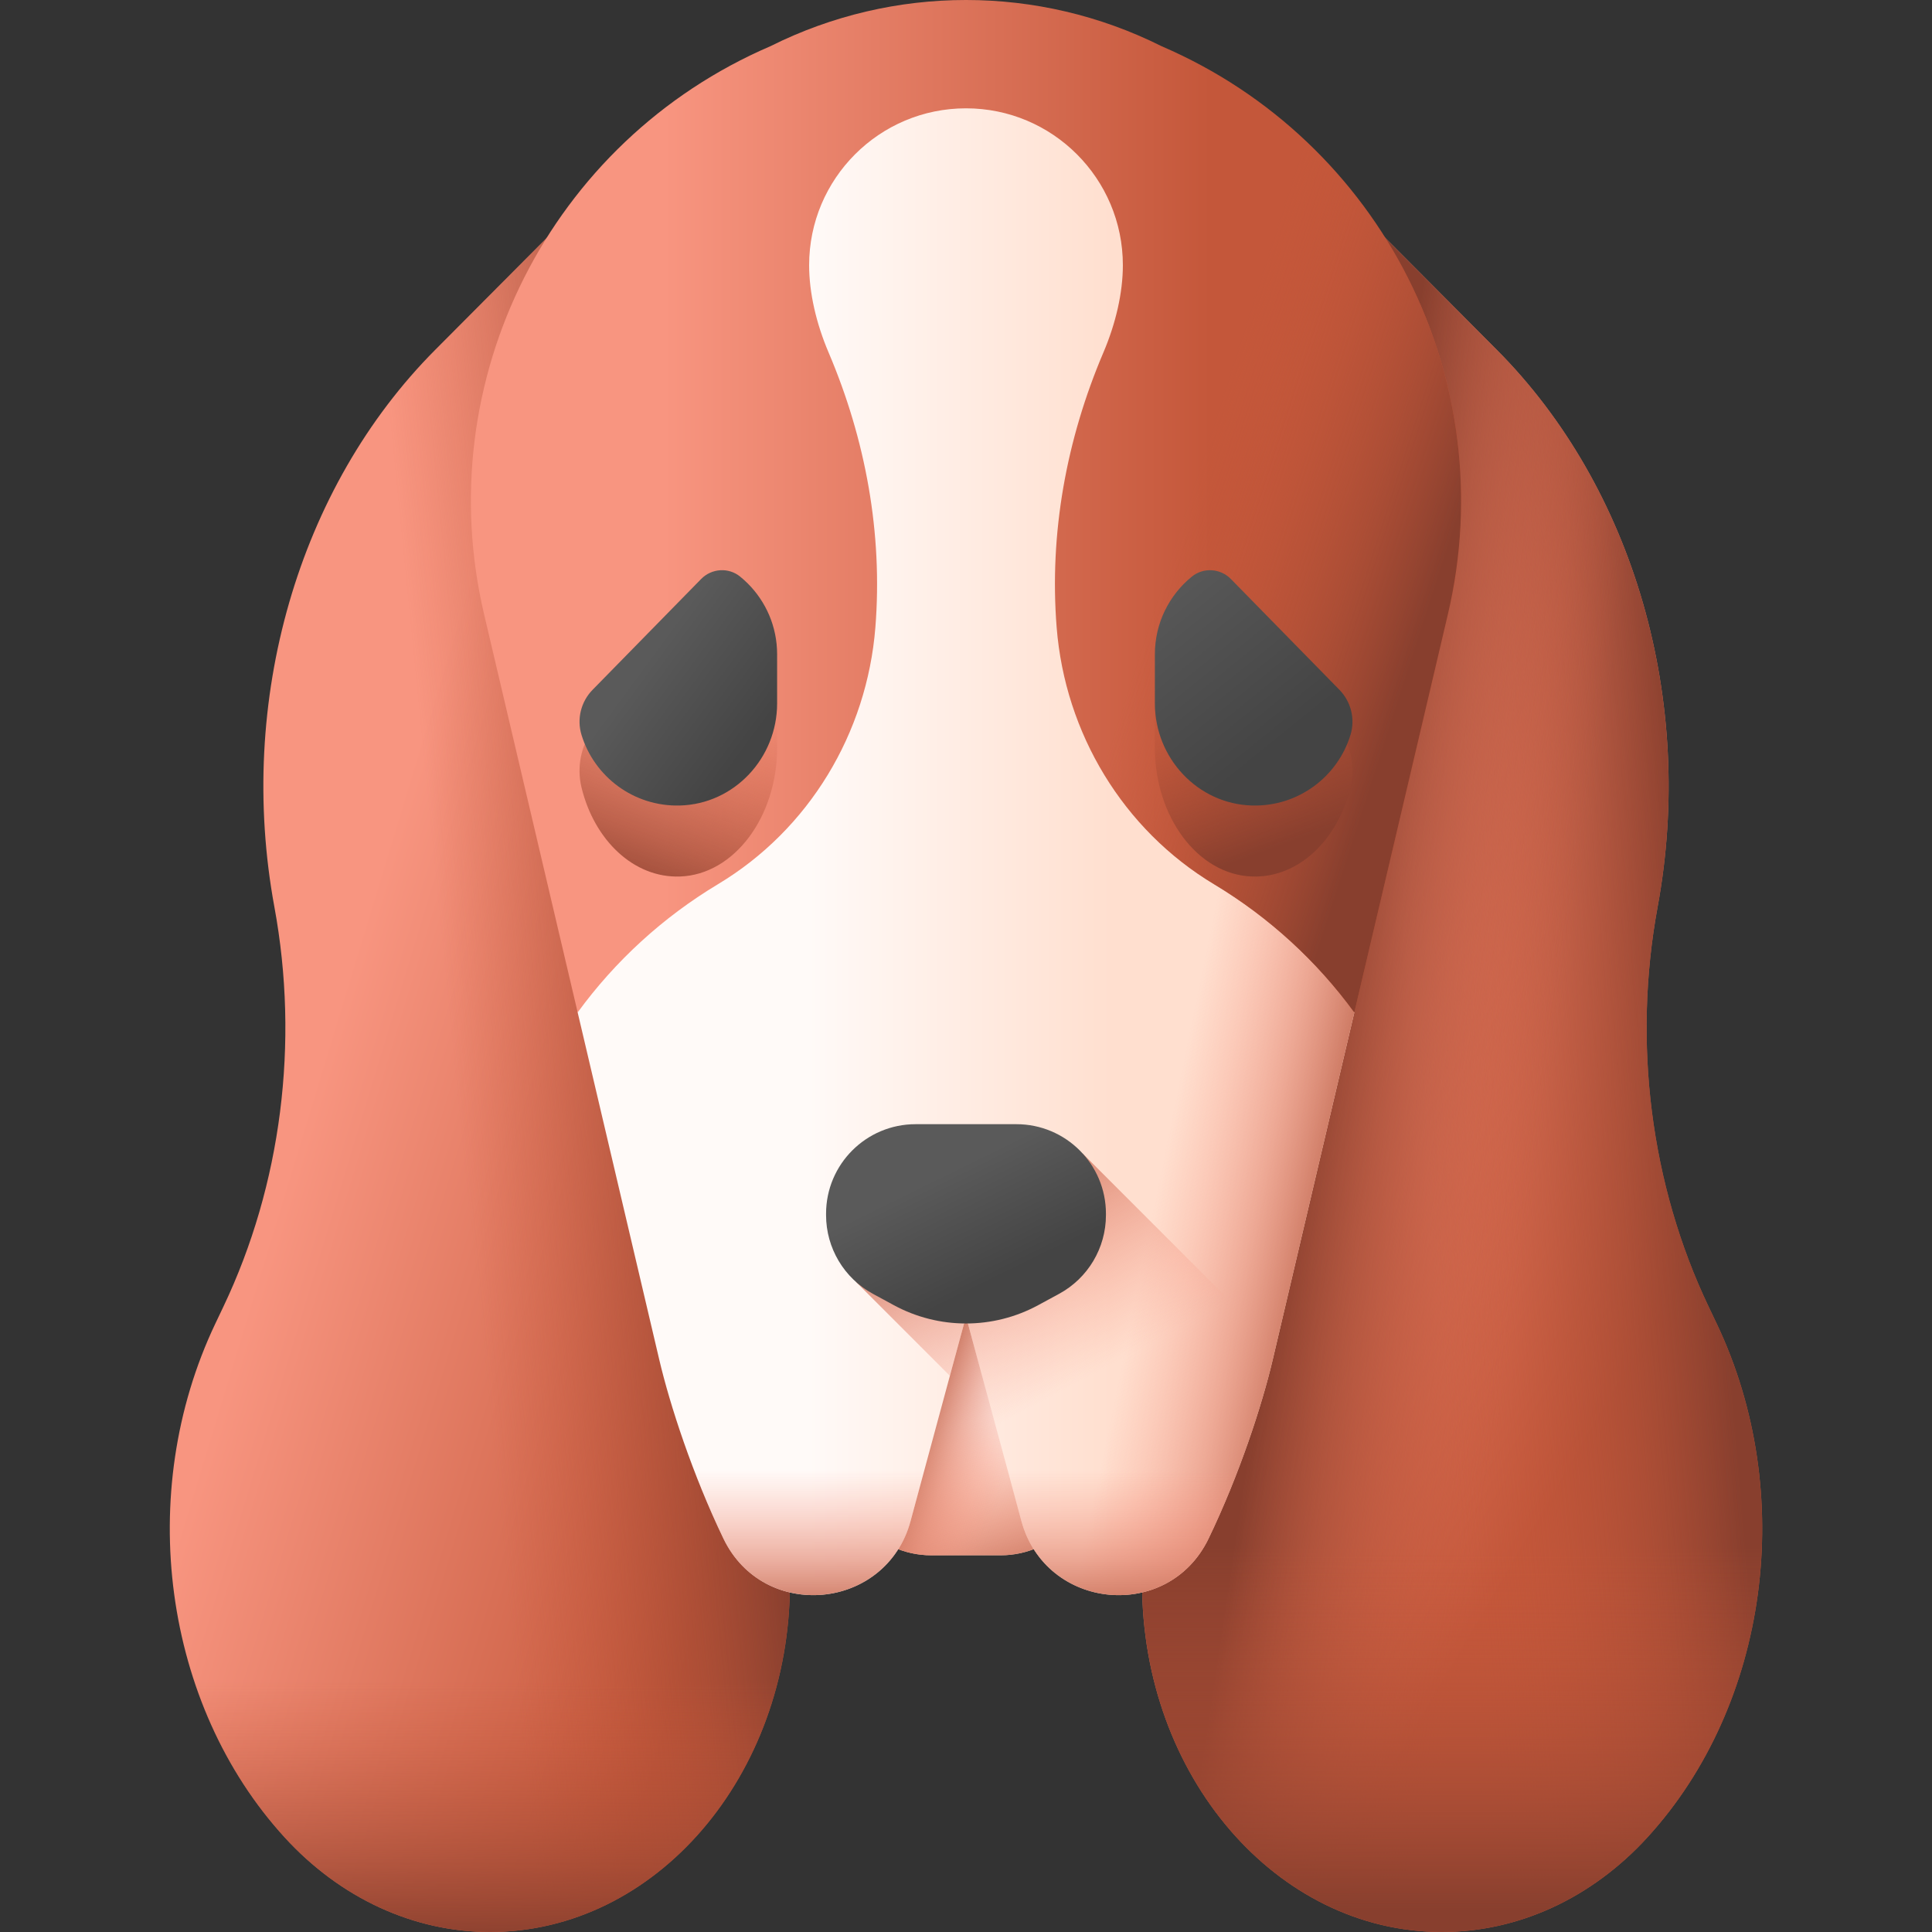 <svg id="Capa_1" enable-background="new 0 0 512 512" height="512" viewBox="0 0 512 512" width="512" xmlns="http://www.w3.org/2000/svg" xmlns:xlink="http://www.w3.org/1999/xlink"><rect x="0" y="0" width="512" height="512" fill="#333333" stroke="none"/><linearGradient id="lg1"><stop offset="0" stop-color="#f89580"/><stop offset="1" stop-color="#c4573a"/></linearGradient><linearGradient id="SVGID_1_" gradientUnits="userSpaceOnUse" x1="88.364" x2="221.617" xlink:href="#lg1" y1="270.466" y2="310.975"/><linearGradient id="lg2"><stop offset="0" stop-color="#c4573a" stop-opacity="0"/><stop offset=".253" stop-color="#ba5338" stop-opacity=".253"/><stop offset=".677" stop-color="#a04933" stop-opacity=".677"/><stop offset="1" stop-color="#883f2e"/></linearGradient><linearGradient id="SVGID_00000036229406195012067990000008471466347996015261_" gradientUnits="userSpaceOnUse" x1="120.834" x2="195.456" xlink:href="#lg2" y1="286.787" y2="279.325"/><linearGradient id="SVGID_00000057126915851573627570000015891750072011602849_" gradientUnits="userSpaceOnUse" x1="127.166" x2="127.166" xlink:href="#lg2" y1="445.146" y2="515.536"/><linearGradient id="SVGID_00000111879728177387442690000009873909351540158593_" gradientUnits="userSpaceOnUse" x1="311.039" x2="448.557" xlink:href="#lg1" y1="254.492" y2="335.51"/><linearGradient id="SVGID_00000065796623120510249740000014329018777051981713_" gradientUnits="userSpaceOnUse" x1="375.871" x2="451.559" xlink:href="#lg2" y1="284.452" y2="278.056"/><linearGradient id="SVGID_00000146481036894919598330000009810664758901417643_" gradientUnits="userSpaceOnUse" x1="410.227" x2="346.266" xlink:href="#lg2" y1="290.83" y2="281.236"/><linearGradient id="SVGID_00000079476796545812313280000014040955139313419392_" gradientUnits="userSpaceOnUse" x1="384.834" x2="384.834" xlink:href="#lg2" y1="409.967" y2="506.2"/><linearGradient id="lg3"><stop offset="0" stop-color="#fffaf8"/><stop offset="1" stop-color="#ffdfcf"/></linearGradient><linearGradient id="SVGID_00000113333781214591012270000014200711101874174602_" gradientUnits="userSpaceOnUse" x1="257.203" x2="255.071" xlink:href="#lg3" y1="369.174" y2="402.22"/><linearGradient id="lg4"><stop offset="0" stop-color="#f89580" stop-opacity="0"/><stop offset=".26" stop-color="#f2917c" stop-opacity=".261"/><stop offset=".595" stop-color="#e2856f" stop-opacity=".597"/><stop offset=".971" stop-color="#c8725b" stop-opacity=".974"/><stop offset=".997" stop-color="#c5715a"/></linearGradient><linearGradient id="SVGID_00000126287457005446892140000017291107082297811892_" gradientUnits="userSpaceOnUse" x1="257.672" x2="270.465" xlink:href="#lg4" y1="376.494" y2="419.135"/><linearGradient id="SVGID_00000083797963644569824010000014022872514383054747_" gradientUnits="userSpaceOnUse" x1="273.095" x2="247.984" xlink:href="#lg4" y1="373.679" y2="365.151"/><linearGradient id="SVGID_00000014607217744240637600000005851110237444684720_" gradientUnits="userSpaceOnUse" x1="214.277" x2="294.484" xlink:href="#lg3" y1="223.755" y2="223.755"/><linearGradient id="SVGID_00000156564877927799427650000017178303981571455393_" gradientUnits="userSpaceOnUse" x1="323.547" x2="367.61" xlink:href="#lg4" y1="232.631" y2="241.633"/><linearGradient id="SVGID_00000023982648168122195320000015616056183377497766_" gradientUnits="userSpaceOnUse" x1="256" x2="256" xlink:href="#lg4" y1="389.594" y2="427.527"/><linearGradient id="SVGID_00000023259135436484884190000003658023144115315858_" gradientUnits="userSpaceOnUse" x1="175.9" x2="321.021" xlink:href="#lg1" y1="134.152" y2="134.152"/><linearGradient id="SVGID_00000011713324577867222590000012610556654738650041_" gradientUnits="userSpaceOnUse" x1="314.596" x2="380.69" xlink:href="#lg2" y1="133.517" y2="154.838"/><linearGradient id="SVGID_00000060738493831926831620000017723204415952446389_" gradientUnits="userSpaceOnUse" x1="186.814" x2="166.441" xlink:href="#lg2" y1="183.82" y2="240.201"/><linearGradient id="SVGID_00000146477187832550244220000003781428699224840588_" gradientUnits="userSpaceOnUse" x1="319.798" x2="339.697" xlink:href="#lg2" y1="168.902" y2="223.98"/><linearGradient id="lg5"><stop offset="0" stop-color="#5a5a5a"/><stop offset="1" stop-color="#444"/></linearGradient><linearGradient id="SVGID_00000163766090760977714360000002850168789082655397_" gradientUnits="userSpaceOnUse" x1="171.683" x2="199.993" xlink:href="#lg5" y1="174.479" y2="195.319"/><linearGradient id="SVGID_00000176728570329537683950000016243602320477458609_" gradientUnits="userSpaceOnUse" x1="302.919" x2="337.387" xlink:href="#lg5" y1="155.281" y2="197.922"/><linearGradient id="SVGID_00000142178590869525175470000010928774049607937937_" gradientUnits="userSpaceOnUse" x1="290.689" x2="260.485" xlink:href="#lg4" y1="363.694" y2="307.195"/><linearGradient id="SVGID_00000140695291769665045580000003700260055412183173_" gradientUnits="userSpaceOnUse" x1="250.59" x2="264.33" xlink:href="#lg5" y1="310.822" y2="338.776"/><g><g><path d="m150.572 57.351-35.259 35.391c-36.322 36.459-52.654 93.042-42.6 147.592 6.641 36.034 1.851 73.644-13.487 105.894l-2.167 4.556c-21.359 44.913-13.809 100.947 18.342 136.114 14.742 16.124 34.219 25.102 54.459 25.102 43.893 0 79.475-41.367 79.475-92.396v-139.592z" fill="url(#SVGID_1_)"/><path d="m150.572 57.351-35.259 35.391c-36.322 36.459-52.654 93.042-42.6 147.592 6.641 36.034 1.851 73.644-13.487 105.894l-2.167 4.556c-21.359 44.913-13.809 100.947 18.342 136.114 14.742 16.124 34.219 25.102 54.459 25.102 43.893 0 79.475-41.367 79.475-92.396v-139.592z" fill="url(#SVGID_00000036229406195012067990000008471466347996015261_)"/><path d="m66.513 328.215c-2.081 6.152-4.508 12.172-7.286 18.013l-2.167 4.556c-21.36 44.913-13.81 100.947 18.341 136.114 14.742 16.124 34.219 25.102 54.459 25.102 43.893 0 79.475-41.367 79.475-92.396v-91.389z" fill="url(#SVGID_00000057126915851573627570000015891750072011602849_)"/><path d="m361.428 57.351 35.259 35.391c36.322 36.459 52.654 93.042 42.6 147.592-6.641 36.034-1.851 73.644 13.487 105.894l2.167 4.556c21.36 44.913 13.81 100.947-18.341 136.113-14.743 16.125-34.22 25.103-54.46 25.103-43.893 0-79.475-41.367-79.475-92.396v-139.592z" fill="url(#SVGID_00000111879728177387442690000009873909351540158593_)"/><path d="m361.428 57.351 35.259 35.391c36.322 36.459 52.654 93.042 42.6 147.592-6.641 36.034-1.851 73.644 13.487 105.894l2.167 4.556c21.36 44.913 13.81 100.947-18.341 136.113-14.743 16.125-34.22 25.103-54.46 25.103-43.893 0-79.475-41.367-79.475-92.396v-139.592z" fill="url(#SVGID_00000065796623120510249740000014329018777051981713_)"/><path d="m361.428 57.351 35.259 35.391c36.322 36.459 52.654 93.042 42.6 147.592-6.641 36.034-1.851 73.644 13.487 105.894l2.167 4.556c21.36 44.913 13.81 100.947-18.341 136.113-14.743 16.125-34.22 25.103-54.46 25.103-43.893 0-79.475-41.367-79.475-92.396v-139.592z" fill="url(#SVGID_00000146481036894919598330000009810664758901417643_)"/><path d="m302.665 419.604c0 51.029 35.582 92.396 79.475 92.396 20.24 0 39.718-8.978 54.459-25.102 32.151-35.167 39.702-91.201 18.342-136.113l-2.167-4.556c-5.377-11.306-9.452-23.272-12.199-35.597h-137.91z" fill="url(#SVGID_00000079476796545812313280000014040955139313419392_)"/></g><g><path d="m265.177 412.171h-18.355c-14.572 0-25.893-12.693-24.234-27.171l6.511-56.785h53.801l6.511 56.785c1.66 14.478-9.661 27.171-24.234 27.171z" fill="url(#SVGID_00000113333781214591012270000014200711101874174602_)"/><path d="m265.177 412.171h-18.355c-14.572 0-25.893-12.693-24.234-27.171l6.511-56.785h53.801l6.511 56.785c1.66 14.478-9.661 27.171-24.234 27.171z" fill="url(#SVGID_00000126287457005446892140000017291107082297811892_)"/><path d="m265.177 412.171h-18.355c-14.572 0-25.893-12.693-24.234-27.171l6.511-56.785h53.801l6.511 56.785c1.66 14.478-9.661 27.171-24.234 27.171z" fill="url(#SVGID_00000083797963644569824010000014022872514383054747_)"/></g><path d="m358.913 127.692v140.608l-21.623 92.017c-2.839 12.077-8.843 30.494-17.011 47.428-10.681 22.144-43.176 19.05-49.601-4.681l-14.678-54.216-14.679 54.215c-6.425 23.731-38.92 26.825-49.601 4.681-8.167-16.934-14.172-35.35-17.011-47.428l-21.622-92.016v-140.608c0-28.423 11.515-54.153 30.147-72.776 18.622-18.623 44.353-30.137 72.766-30.137 56.835 0 102.913 46.068 102.913 102.913z" fill="url(#SVGID_00000014607217744240637600000005851110237444684720_)"/><path d="m256 24.779c-5.739 0-11.366.477-16.849 1.381v382.459c.886-1.707 1.628-3.551 2.17-5.555l14.679-54.216 14.679 54.215c6.425 23.731 38.92 26.825 49.601 4.681 8.167-16.934 14.172-35.35 17.011-47.428l21.623-92.017v-140.607c-.001-56.845-46.079-102.913-102.914-102.913z" fill="url(#SVGID_00000156564877927799427650000017178303981571455393_)"/><path d="m168.007 331.792 6.703 28.525c2.839 12.077 8.843 30.494 17.011 47.428 10.681 22.144 43.176 19.05 49.601-4.681l14.678-54.216 14.679 54.215c6.425 23.731 38.92 26.825 49.601 4.681 8.167-16.934 14.172-35.35 17.011-47.428l6.703-28.525h-175.987z" fill="url(#SVGID_00000023982648168122195320000015616056183377497766_)"/><path d="m307.794 12.227c-32.605-16.303-70.983-16.303-103.588 0-58.474 25.126-90.48 88.597-75.919 150.552l24.801 105.524c9.941-13.637 22.594-25.223 37.183-33.98 24.125-14.48 39.484-40.01 41.713-68.058v-.001c1.974-24.923-2.592-49.827-12.392-72.836-3.29-7.716-5.164-15.851-5.164-23.139 0-22.959 18.613-41.582 41.572-41.582s41.572 18.623 41.572 41.582c0 7.278-1.874 15.423-5.164 23.139-9.8 23.009-14.366 47.913-12.382 72.846 2.23 28.046 17.586 53.573 41.708 68.054 14.587 8.757 27.238 20.341 37.178 33.977l24.801-105.525c14.562-61.956-17.445-125.427-75.919-150.553z" fill="url(#SVGID_00000023259135436484884190000003658023144115315858_)"/><path d="m307.794 12.227c-19.944-9.972-42.047-13.833-63.668-11.605v29.816c3.764-1.121 7.747-1.731 11.874-1.731 22.959 0 41.572 18.623 41.572 41.582 0 7.278-1.874 15.423-5.164 23.139-9.8 23.009-14.366 47.913-12.382 72.846 2.229 28.046 17.586 53.573 41.708 68.054 14.587 8.757 27.238 20.341 37.178 33.977l24.801-105.525c14.562-61.956-17.445-125.427-75.919-150.553z" fill="url(#SVGID_00000011713324577867222590000012610556654738650041_)"/><g><path d="m205.944 181.736v16.452c0 18.207-11.321 33.597-25.754 34.096-12.25.423-22.688-9.639-26.081-23.587-1.294-5.32-.155-11.11 2.934-15.084l28.765-37.022c2.764-3.558 7.244-3.961 10.313-.825.719.734 1.406 1.515 2.058 2.337 4.804 6.059 7.765 14.406 7.765 23.633z" fill="url(#SVGID_00000060738493831926831620000017723204415952446389_)"/><path d="m357.892 208.697c-3.394 13.948-13.832 24.01-26.082 23.587-14.433-.499-25.754-15.889-25.754-34.096v-16.452c0-10.464 3.815-19.805 9.79-25.933 3.078-3.157 7.573-2.783 10.349.791l28.763 37.019c3.088 3.974 4.228 9.764 2.934 15.084z" fill="url(#SVGID_00000146477187832550244220000003781428699224840588_)"/></g><g><path d="m205.944 173.382v13.047c0 14.439-11.321 26.644-25.754 27.039-12.25.336-22.688-7.644-26.081-18.705-1.294-4.219-.155-8.811 2.934-11.963l28.765-29.36c2.764-2.822 7.244-3.141 10.313-.654.719.582 1.406 1.201 2.058 1.853 4.804 4.805 7.765 11.425 7.765 18.743z" fill="url(#SVGID_00000163766090760977714360000002850168789082655397_)"/><path d="m357.892 194.763c-3.394 11.062-13.832 19.041-26.082 18.705-14.433-.396-25.754-12.601-25.754-27.039v-13.047c0-8.299 3.815-15.706 9.79-20.566 3.078-2.504 7.573-2.207 10.349.627l28.763 29.358c3.088 3.151 4.228 7.743 2.934 11.962z" fill="url(#SVGID_00000176728570329537683950000016243602320477458609_)"/></g><path d="m286.933 305.708-60.143 33.962 24.942 24.942 4.268-15.764 14.679 54.215c6.425 23.731 38.92 26.825 49.601 4.681 8.167-16.934 14.172-35.35 17.011-47.428l.809-3.442z" fill="url(#SVGID_00000142178590869525175470000010928774049607937937_)"/><path d="m275.136 345.88 5.537-3.004c7.649-4.15 12.413-12.155 12.413-20.857v-.37c0-13.105-10.624-23.729-23.729-23.729h-26.712c-13.105 0-23.729 10.624-23.729 23.729v.37c0 8.702 4.764 16.707 12.413 20.857l5.537 3.004c11.934 6.476 26.334 6.476 38.27 0z" fill="url(#SVGID_00000140695291769665045580000003700260055412183173_)"/></g></svg>